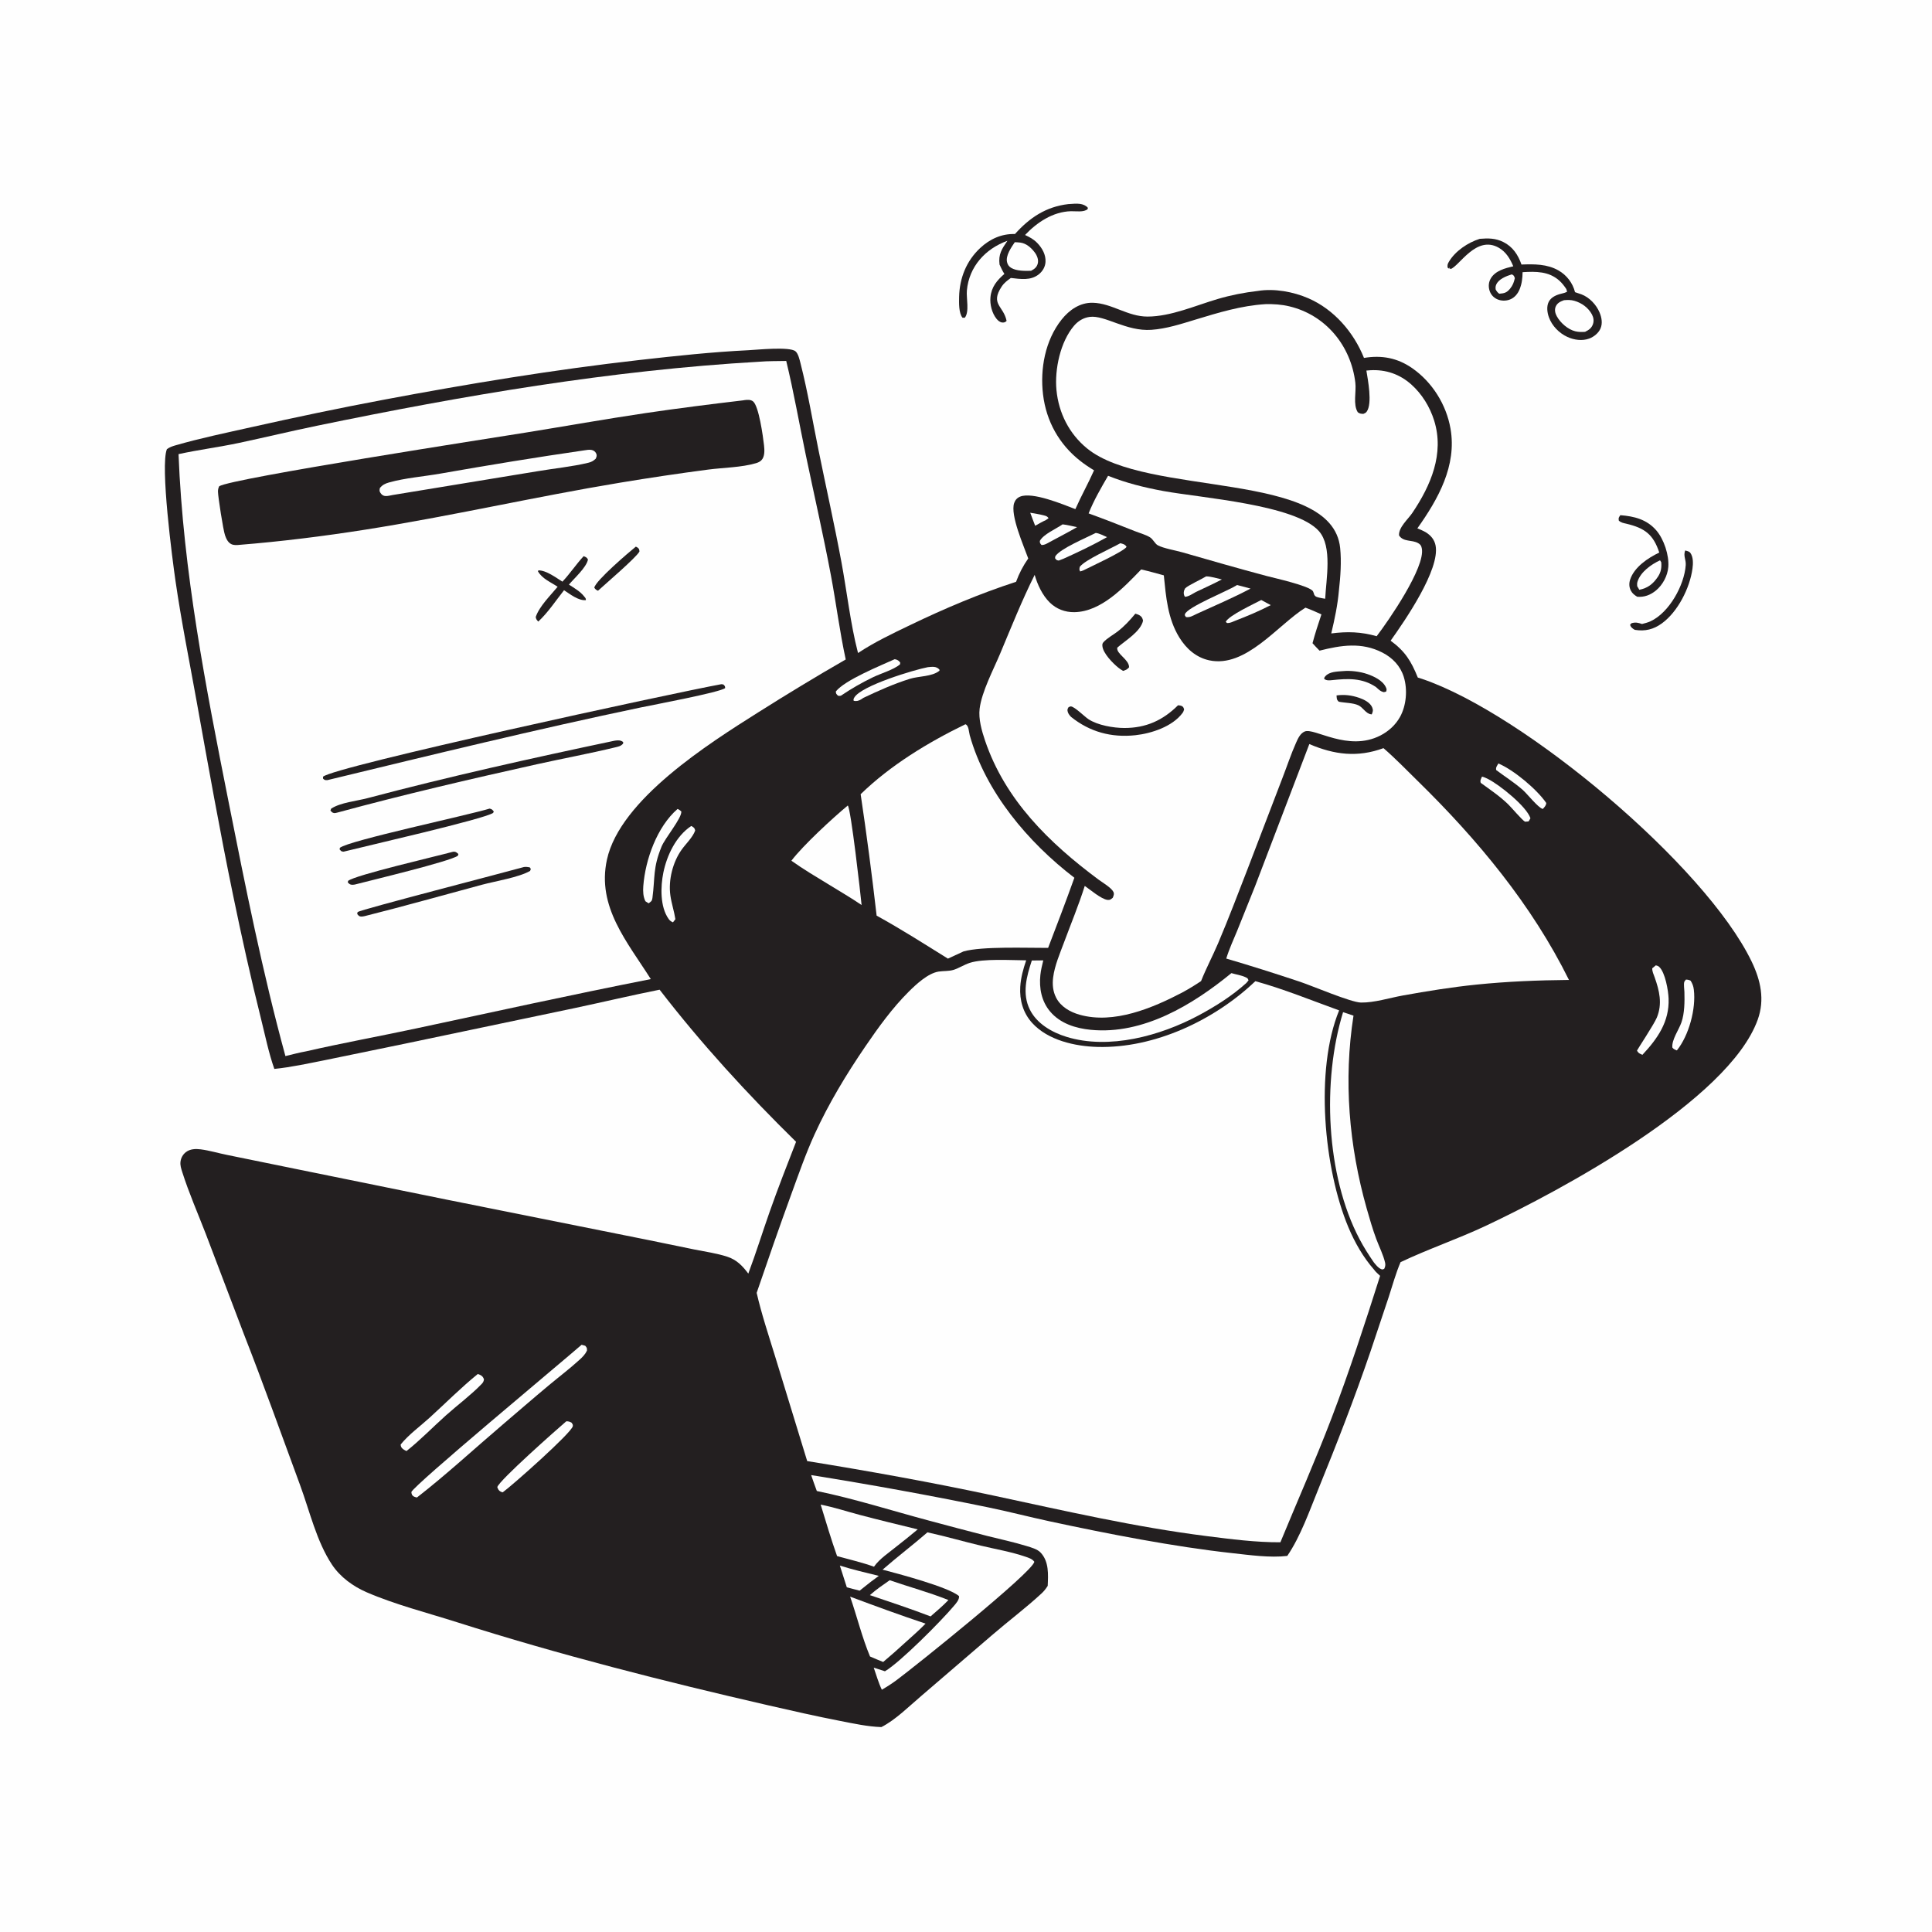 <?xml version="1.0" encoding="utf-8" ?>
<svg xmlns="http://www.w3.org/2000/svg" xmlns:xlink="http://www.w3.org/1999/xlink" width="1024" height="1024">
	<path fill="#FEFEFE" d="M0 0L1024 0L1024 1024L0 1024L0 0Z"/>
	<path fill="#231F20" d="M893.159 291.771C894.073 291.999 895.304 292.222 895.883 292.997C897.536 295.206 897.405 298.742 897.056 301.332C895.674 311.593 889.326 324.235 880.834 330.402C876.405 333.619 871.944 334.699 866.57 333.845C866.161 333.653 866.041 333.615 865.631 333.308C864.798 332.684 864.134 332.099 863.994 331.054L864.772 330.303C866.983 329.701 868.153 330.036 870.305 330.735C871.809 330.339 873.385 329.952 874.803 329.297C884.733 324.711 892.736 310.144 893.472 299.548C893.681 296.532 892.1 294.845 893.159 291.771Z"/>
	<path fill="#231F20" d="M858.806 273.052C866.145 273.636 872.809 275.268 877.855 281.091C881.904 285.763 884.75 294.327 884.234 300.553C883.848 305.215 881.266 310.033 877.656 312.997C874.775 315.362 871.442 316.634 867.739 316.283C866.322 315.408 865.164 314.547 864.381 313.032C863.426 311.181 863.365 309.203 863.995 307.241C866.123 300.618 873.46 295.707 879.448 292.861C876.285 283.238 871.76 279.923 862.081 277.597C860.531 277.225 859.206 277.074 857.999 275.928C857.773 274.385 857.948 274.386 858.806 273.052Z"/>
	<path fill="#FEFEFE" d="M879.848 296.969L880.492 297.989C880.736 300.881 880.381 303.2 878.744 305.665C876.219 309.467 873.341 311.737 868.869 312.597L867.74 310.673C867.682 309.81 867.646 309.096 867.915 308.26C869.567 303.116 875.163 299.154 879.848 296.969Z"/>
	<path fill="#231F20" d="M566.211 108.18C568.2 108.09 570.549 107.781 572.511 108.078C574.017 108.306 575.646 108.95 576.602 110.158L576.478 110.813C574.537 112.64 570.164 111.878 567.605 111.948C558.069 112.211 549.625 117.86 543.297 124.55C545.744 125.694 547.822 126.779 549.736 128.75C552.371 131.463 554.386 134.986 554.141 138.881C553.978 141.475 552.596 143.804 550.578 145.401C546.211 148.858 540.865 147.886 535.767 147.331C533.866 148.681 532.201 149.925 530.896 151.903C524.732 161.252 531.89 162.096 533.517 170.069C532.798 170.82 532.346 170.987 531.257 170.935C530.061 170.878 528.92 169.891 528.2 169.001C525.758 165.98 524.6 161.402 524.958 157.57C525.469 152.089 528.39 148.621 532.347 145.174C531.317 143.62 530.574 141.916 529.78 140.234C529.096 134.734 530.963 132.026 533.944 127.632C522.289 131.821 513.612 141.279 512.462 153.978C512.091 158.072 513.913 165.202 511.355 168.414L510.151 168.403C508.125 165.951 508.28 160.45 508.351 157.346C508.577 147.436 512.188 138.291 519.51 131.465C524.659 126.664 530.87 123.825 537.953 124.04C545.777 115.308 554.464 109.544 566.211 108.18Z"/>
	<path fill="#FEFEFE" d="M537.85 128.379C538.815 128.41 539.792 128.454 540.752 128.572C543.893 128.956 546.467 131.221 548.335 133.66C549.603 135.315 550.596 137.593 550.029 139.71C549.5 141.688 548.22 142.623 546.503 143.517C543.292 143.622 538.75 143.687 535.945 141.98C534.72 141.234 534.066 140.29 533.742 138.885C532.951 135.457 536.003 131.112 537.85 128.379Z"/>
	<path fill="#231F20" d="M784.291 126.586C788.746 126.219 792.645 126.208 796.783 128.267C801.804 130.764 804.624 135.073 806.415 140.208C813.133 139.953 820.022 139.895 826.057 143.358C830.406 145.853 833.583 149.995 834.795 154.856C835.941 155.221 837.087 155.59 838.213 156.014C842.419 157.601 846.093 161.52 847.809 165.632C848.939 168.342 849.499 171.467 848.248 174.234C847.176 176.607 844.751 178.54 842.35 179.437C838.632 180.826 834.262 180.207 830.726 178.571C826.339 176.542 822.598 172.727 820.945 168.151C820.028 165.612 819.59 162.264 820.95 159.802C822.286 157.382 825.035 156.252 827.588 155.65C828.704 155.386 829.578 155.171 830.595 154.607L830.184 153.21C829.087 151.553 827.958 150.076 826.473 148.741C820.911 143.741 813.982 143.838 807.002 144.257C806.951 147.438 806.645 150.338 805.434 153.313C804.458 155.71 802.773 157.79 800.307 158.742C798.157 159.571 795.646 159.549 793.54 158.597C791.559 157.702 790.111 156.057 789.474 153.979C788.798 151.776 788.999 149.478 790.193 147.491C792.621 143.448 797.795 142.151 802.066 141.138C800.436 137.231 798.256 133.572 794.486 131.371C782.398 124.316 773.37 141.29 768.791 142.608L767.97 141.688L768.234 142.528L767.287 141.89C767.061 140.565 767.254 139.896 767.949 138.727C771.352 133.005 778.103 128.516 784.291 126.586Z"/>
	<path fill="#FEFEFE" d="M801.183 145.447C801.295 145.473 801.415 145.474 801.517 145.526C802.459 146.002 802.542 146.494 802.901 147.417C802.4 149.59 801.84 151.231 800.393 152.981C798.595 155.155 797.406 155.453 794.639 155.686C793.7 155.018 793.309 154.439 792.74 153.444C792.63 152.438 792.611 151.872 793.005 150.909C794.232 147.911 798.392 146.321 801.183 145.447Z"/>
	<path fill="#FEFEFE" d="M828.943 159.112C830.886 158.959 832.567 158.891 834.458 159.436C838.343 160.555 841.856 163.082 843.777 166.695C844.617 168.275 844.903 170.094 844.291 171.811C843.512 173.997 842.119 174.883 840.12 175.882C838.377 176.003 836.666 176.006 834.955 175.593C831.033 174.647 826.999 171.078 825.107 167.575C824.284 166.051 823.838 164.198 824.542 162.535C825.384 160.546 827.039 159.81 828.943 159.112Z"/>
	<path fill="#231F20" d="M666.792 154.192C675.43 152.785 685.558 154.645 693.519 158.118C707.081 164.036 717.506 176.123 722.938 189.707C732.351 188.144 740.658 189.684 748.508 195.145C759.136 202.538 766.578 214.469 768.799 227.182C772.235 246.848 762.225 264.566 751.236 280.042C752.784 280.692 754.403 281.325 755.834 282.211C758.42 283.813 760.294 286.088 760.885 289.119C763.35 301.783 744.723 328.827 737.062 339.583C744.709 345.19 747.929 350.355 751.466 359.115C752.248 359.348 753.018 359.587 753.79 359.849C807.741 378.162 903.815 458.619 928.403 509.641C933.198 519.591 935.47 529.83 931.615 540.493C916.118 583.36 826.632 631.303 787.433 649.738C772.618 656.705 757.052 661.966 742.323 668.97C739.803 674.856 738.059 681.267 736.074 687.363L726.438 716.172C718.045 740.782 708.607 765.057 698.797 789.133C694.066 800.742 689.367 814.271 682.282 824.671C673.059 825.749 662.368 824.212 653.158 823.203C622.183 819.811 586.874 812.909 556.254 806.317C545.315 803.963 534.488 801.136 523.524 798.883C492.457 792.499 461.248 786.835 429.93 781.829C430.863 784.657 431.924 787.454 432.928 790.259C452.77 794.338 472.552 800.656 492.14 805.884C502.524 808.656 512.9 811.468 523.319 814.101C530.226 815.847 537.311 817.33 544.114 819.429C546.542 820.179 549.811 821.042 551.576 822.932C556.032 827.703 555.573 834.499 555.312 840.533C555.206 840.693 555.098 840.851 554.993 841.012C554.132 842.34 553.211 843.475 552.05 844.549C543.662 852.306 534.359 859.275 525.693 866.748L488.335 898.847C481.861 904.323 474.713 911.546 467.157 915.388C459.885 915.16 452.464 913.52 445.334 912.136C432.633 909.668 420.015 906.798 407.405 903.903C351.95 891.171 296.387 877.038 242.162 859.788C226.402 854.775 209.501 850.497 194.324 843.93C187.182 840.84 180.361 835.896 176.005 829.364C167.807 817.068 164.136 800.911 159.034 787.085C149.189 760.404 139.64 733.603 129.271 707.122L109.057 653.949C104.885 643.138 100.085 632.215 96.584 621.175C96.02 619.397 95.426 617.59 95.667 615.706C95.924 613.691 96.934 611.872 98.55 610.635C100.781 608.925 103.704 608.833 106.384 609.178C111.048 609.777 115.813 611.227 120.457 612.152L156.208 619.449L237.639 636.008L343.747 657.266L368.239 662.298C373.926 663.426 379.952 664.28 385.463 666.079C390.474 667.716 393.55 670.933 396.614 675.037C400.678 664.203 404.099 653.157 407.941 642.247C412.328 629.79 417.143 617.49 421.936 605.186C396.095 579.806 371.729 553.247 349.607 524.555C334.583 527.561 319.65 531.106 304.661 534.29L215.16 553.061L172.402 561.868C163.444 563.636 154.497 565.631 145.403 566.55C142.398 558.065 140.514 548.666 138.325 539.917C132.9 518.234 128.073 496.462 123.557 474.574C116.525 440.494 110.433 406.302 104.28 372.059C100.438 350.675 96.113 329.326 93.003 307.819C91.382 296.606 84.845 246.842 88.462 238.063C89.842 237.046 91.329 236.526 92.971 236.051C106.214 232.22 120.003 229.371 133.458 226.359C156.73 221.149 179.972 216.269 203.411 211.859C248.403 203.392 293.491 195.95 338.997 190.8C358.207 188.626 377.403 186.564 396.718 185.621C401.345 185.395 418.511 183.587 421.63 186.201C423.089 187.423 423.822 190.722 424.288 192.546C428.145 207.643 430.73 223.331 433.838 238.621C437.849 258.357 442.276 278.029 445.96 297.826C448.742 312.781 450.864 331.109 454.603 345.433L454.784 346.114C463.474 340.338 472.864 335.89 482.246 331.376C500.727 322.483 519.018 314.727 538.536 308.367C540.199 303.854 542.227 299.939 544.989 295.997C542.6 289.323 535.364 273.054 537.521 266.631C538.054 265.042 539.125 263.855 540.679 263.224C547.241 260.561 563.229 267.27 569.967 269.851C573.034 262.897 576.782 256.241 579.869 249.276C577.339 247.763 574.924 246.142 572.602 244.324C561.373 235.532 554.526 223.246 552.83 209.088C551.198 195.47 553.966 180.369 562.635 169.429C566.715 164.282 572.403 160.301 579.217 160.469C589.295 160.717 597.688 167.8 608.183 167.793C620.581 167.785 633.673 161.915 645.478 158.454C652.493 156.397 659.532 155.021 666.792 154.192Z"/>
	<path fill="#FEFEFE" d="M546.044 271.765C548.416 272.197 550.932 272.541 553.259 273.158C554.376 273.455 555.191 273.653 555.745 274.707L554.316 275.655C552.374 276.528 550.524 277.635 548.663 278.666C547.742 276.386 546.909 274.066 546.044 271.765Z"/>
	<path fill="#FEFEFE" d="M563.197 277.921C565.699 278.18 568.372 278.921 570.855 279.406C566.194 282.096 561.386 284.573 556.651 287.13C555.228 287.882 553.655 288.989 552 288.838C551.217 287.89 551.134 287.907 551.141 286.694C553 283.157 559.829 280.264 563.197 277.921Z"/>
	<path fill="#FEFEFE" d="M639.3 305.49C641.947 305.538 645.008 306.534 647.619 307.115C643.116 309.487 638.435 311.578 633.84 313.771C632.164 314.671 629.937 316.267 628.027 316.319C627.417 315.332 627.28 314.38 627.543 313.223C627.576 313.081 627.997 311.986 628.178 311.806C629.762 310.232 636.926 306.958 639.3 305.49Z"/>
	<path fill="#FEFEFE" d="M668.49 318.018L673.524 320.72C667.465 323.867 661.065 326.552 654.698 329.006C653.483 329.506 652.209 330.163 650.882 330.224C650.112 330.259 650.32 330.182 649.679 329.551C651.433 326.131 664.791 320.006 668.49 318.018Z"/>
	<path fill="#FEFEFE" d="M593.79 287.925C594.055 287.989 594.325 288.04 594.587 288.117C595.81 288.479 596.454 288.758 597.115 289.846C595.58 292.32 577.944 300.406 574.138 302.336C573.64 302.578 573.035 302.711 572.504 302.875C571.934 301.789 572.085 301.642 572.317 300.416C575.197 296.668 588.737 290.803 593.79 287.925Z"/>
	<path fill="#FEFEFE" d="M580.773 282.464C582.772 282.693 584.891 283.899 586.738 284.699C579.264 288.91 571.449 292.647 563.623 296.155L561.167 297.104C559.903 296.909 559.992 296.868 559.197 295.847L559.339 294.838C561.952 290.748 575.915 284.979 580.773 282.464Z"/>
	<path fill="#FEFEFE" d="M785.494 411.612C786.658 411.9 787.7 412.391 788.765 412.931C794.793 415.987 809.073 427.369 811.172 433.697L810.25 435.299C810.072 435.336 809.896 435.388 809.716 435.412C809.607 435.426 808.299 435.518 808.289 435.513C806.869 434.791 801.039 427.936 799.419 426.358C794.831 421.884 789.927 418.666 784.816 414.924C784.361 413.594 784.987 412.876 785.494 411.612Z"/>
	<path fill="#FEFEFE" d="M445.142 829.794C451.934 831.927 458.879 833.552 465.791 835.244L461.529 838.398L455.616 843.09L448.836 841.323L445.142 829.794Z"/>
	<path fill="#FEFEFE" d="M794.169 404.654C802.285 408.073 814.527 418.286 819.553 425.598C819.403 427.083 818.74 427.553 817.809 428.69L817.633 428.725C815.247 428.121 809.457 420.769 807.139 418.716C802.798 414.87 797.641 411.625 792.998 408.124C792.724 406.643 793.472 405.939 794.169 404.654Z"/>
	<path fill="#FEFEFE" d="M474.183 349.4C475.221 349.535 476.063 349.911 476.755 350.711C477.339 351.388 477.143 351.148 476.999 352.178C473.424 355.073 466.957 356.895 462.678 358.962C456.738 361.831 451.213 365.019 445.751 368.697C445.15 368.914 444.793 368.824 444.169 368.757C443.262 367.784 443.059 367.785 443.015 366.479C447.812 360.422 466.818 352.746 474.183 349.4Z"/>
	<path fill="#FEFEFE" d="M655.674 310.06L662.819 311.965C653.461 316.907 643.667 321.094 634.039 325.48C632.163 326.39 630.684 327.358 628.597 327.056C628.25 326.511 627.804 326.214 628.036 325.537C629.329 321.758 650.463 313.296 655.095 310.424L655.674 310.06Z"/>
	<path fill="#FEFEFE" d="M893.586 519.194C894.575 519.245 895.173 519.344 896.061 519.788C897.053 521.377 897.536 522.667 897.763 524.537C898.998 534.676 895.162 548.811 888.772 556.742C887.741 556.339 887.097 556.114 886.39 555.239C885.935 551.154 889.846 545.775 891.193 541.897C892.869 537.073 892.917 530.86 892.775 525.785C892.734 524.343 892.332 521.806 892.69 520.499C892.829 519.99 893.287 519.629 893.586 519.194Z"/>
	<path fill="#FEFEFE" d="M491.762 353.618C492.83 353.517 493.985 353.365 495.055 353.462C496.23 353.567 497.346 354.11 498.024 355.076L497.858 355.548C493.891 358.719 487.044 358.284 482.216 359.799C473.666 362.482 465.674 366.063 457.592 369.897C457.184 370.18 456.784 370.478 456.355 370.727C455.096 371.457 453.826 371.81 452.452 371.399C452.289 370.686 452.425 370.361 452.808 369.701C456.448 363.426 484.678 354.956 491.762 353.618Z"/>
	<path fill="#FEFEFE" d="M877.626 511.647C878.455 511.865 878.833 511.932 879.465 512.53C882.597 515.489 884.231 524.919 884.39 529.277C884.84 541.572 878.532 550.479 870.51 559.082C869.897 558.787 868.967 558.439 868.476 557.981C868.423 557.931 867.648 557.047 867.652 556.81C867.657 556.498 876.65 542.996 878.159 539.334C881.194 531.974 879.518 525.091 876.978 517.934C876.417 516.355 875.675 514.917 875.727 513.226L877.626 511.647Z"/>
	<path fill="#FEFEFE" d="M359.115 428.77C359.974 429.095 360.445 429.478 361.115 430.102C361.393 433.65 352.486 444.192 350.636 448.724C345.982 460.126 347.267 464.752 345.795 475.995C345.574 477.68 345.031 477.807 343.794 478.781L342.078 477.682C340.867 475.232 340.755 472.383 340.958 469.688C342.013 455.65 348.238 438.186 359.115 428.77Z"/>
	<path fill="#FEFEFE" d="M366.375 437.793C366.546 437.877 366.73 437.939 366.888 438.045C367.971 438.771 368.203 439.014 368.455 440.218C367.131 443.846 363.624 447.103 361.355 450.252C356.579 456.877 354.168 466.483 355.314 474.612C355.913 478.858 357.319 482.963 357.971 487.201L356.691 488.855C355.68 488.429 355.039 487.973 354.392 487.067C349.802 480.634 350.07 469.956 351.589 462.51C353.465 453.313 358.364 443.069 366.375 437.793Z"/>
	<path fill="#FEFEFE" d="M300.126 753.332C301.326 753.294 301.876 753.48 302.934 754.039C303.399 754.784 303.751 754.969 303.599 755.897C303.029 759.38 271.169 787.628 266.451 790.957C266.126 790.856 265.78 790.809 265.477 790.655C264.273 790.047 264.001 789.347 263.574 788.188C264.708 784.476 295.289 757.479 300.126 753.332Z"/>
	<path fill="#FEFEFE" d="M253.22 728.263C253.696 728.406 253.91 728.453 254.393 728.688C255.626 729.288 256.01 729.808 256.513 731.039C256.37 732.227 256.021 732.785 255.214 733.616C249.525 739.481 242.564 744.64 236.449 750.099C229.446 756.351 222.803 763.263 215.449 769.08C214.887 768.8 214.217 768.512 213.714 768.121C212.727 767.355 212.433 766.831 212.354 765.619C216.546 760.411 222.822 755.85 227.802 751.317C236.226 743.65 244.377 735.437 253.22 728.263Z"/>
	<path fill="#FEFEFE" d="M471.548 837.554C481.891 841.122 492.531 843.982 502.686 848.059C499.742 851.159 496.435 853.913 493.222 856.728C482.606 852.662 471.824 849.095 461.058 845.45C464.341 842.517 467.943 840.065 471.548 837.554Z"/>
	<path fill="#FEFEFE" d="M308.267 712.755L310.177 713.278C311.12 714.411 311.117 714.386 311.108 715.858C310.209 717.775 308.795 719.212 307.248 720.626C302.018 725.407 296.265 729.755 290.815 734.301C282.58 741.17 274.47 748.216 266.306 755.173C251.287 767.973 236.56 781.594 220.992 793.702C220.541 793.598 219.81 793.458 219.418 793.232C218.268 792.568 218.188 791.991 218.027 790.822C219.457 787.046 297.381 722.252 308.267 712.755Z"/>
	<path fill="#FEFEFE" d="M450.583 846.254C463.876 851.223 477.096 856.063 490.563 860.558C487.149 864.088 483.407 867.318 479.767 870.613C475.962 874.144 472.06 877.525 468.101 880.882C465.75 879.976 463.444 878.965 461.129 877.971C456.9 867.837 454.194 856.665 450.583 846.254Z"/>
	<path fill="#FEFEFE" d="M434.975 797.48C441.928 798.837 448.848 801.118 455.703 802.933C465.897 805.631 476.159 808.093 486.4 810.605C482.858 813.621 479.187 816.483 475.541 819.372C471.598 822.628 466.058 826.216 463.237 830.395C456.888 828.101 450.174 826.565 443.667 824.762C440.474 815.802 437.766 806.573 434.975 797.48Z"/>
	<path fill="#FEFEFE" d="M449.351 426.931C451.012 428.736 456.127 474.054 456.666 479.685C451.045 475.853 445.09 472.408 439.3 468.831C432.618 464.76 425.825 460.749 419.457 456.2C425.607 448.088 441.308 433.612 449.351 426.931Z"/>
	<path fill="#FEFEFE" d="M546.891 509.085L552.96 509.02C552.334 511.596 551.679 514.186 551.409 516.828C550.703 523.741 552.002 530.685 556.588 536.126C561.953 542.491 570.15 545.049 578.164 545.825C605.892 548.511 632.12 532.598 652.671 515.772C655.114 516.516 657.93 516.872 660.227 517.975C661.269 518.475 661.342 518.504 661.736 519.622L660.561 521.033C653.064 527.823 644.13 533.456 635.211 538.219C615.032 548.996 587.845 556.505 565.249 549.545C557.556 547.175 549.577 542.601 545.864 535.157C541.621 526.651 544.084 517.559 546.891 509.085Z"/>
	<path fill="#FEFEFE" d="M711.856 536.471C713.701 537.078 715.555 537.665 717.383 538.324C712.033 572.512 714.973 607.338 724.395 640.595C725.923 645.987 727.488 651.378 729.435 656.636C730.937 660.692 733.198 665.109 734.134 669.279C734.398 670.452 734.194 671.434 733.664 672.501C732.817 672.813 732.819 673.021 731.918 672.607C730.341 671.884 729.268 670.406 728.173 669.104C725.415 665.111 722.864 661.096 720.597 656.796C702.715 622.869 700.695 572.817 711.856 536.471Z"/>
	<path fill="#FEFEFE" d="M491.577 812.169C501.039 814.252 510.41 816.959 519.839 819.221C527.589 821.081 535.921 822.474 543.446 825.059C545.171 825.652 547.142 826.227 548.221 827.79C547.091 833.492 484.749 883.406 475.349 890.387C472.78 892.313 470.174 893.976 467.395 895.585C465.607 891.937 464.456 887.737 463.102 883.897L469.041 885.807C477.042 881.108 498.741 859.309 505.509 851.261C506.725 849.815 508.48 847.946 508.319 845.997C503.037 841.24 475.602 833.977 467.785 831.954C475.562 825.167 483.784 818.935 491.577 812.169Z"/>
	<path fill="#FEFEFE" d="M587.304 252.181C596.834 255.996 606.566 258.409 616.639 260.257C636.498 263.9 686.637 267.443 699.071 281.522C706.309 289.717 702.855 307.131 702.378 317.347C701.317 317.172 700.229 317.019 699.186 316.756C697.964 316.447 697.174 316.323 696.552 315.167C696.381 314.626 696.2 313.905 695.909 313.402C694.243 310.524 675.303 306.346 671.159 305.239C656.268 301.264 641.486 297.015 626.677 292.751C623.041 291.704 616.678 290.653 613.661 289.019C612.145 288.198 611.163 285.815 609.528 284.791C607.289 283.389 603.88 282.47 601.392 281.477C593.295 278.245 585.182 275.088 576.988 272.109C579.742 265.177 583.568 258.622 587.304 252.181Z"/>
	<path fill="#FEFEFE" d="M511.674 383.877C513.49 384.392 513.517 388.031 513.989 389.717C522.416 419.833 544.91 446.451 569.439 465.228C564.984 477.684 560.26 490.051 555.521 502.402C544.196 502.458 520.597 501.49 510.7 504.268L502.417 508.096C489.909 500.312 477.549 492.414 464.632 485.308C462.164 463.776 459.355 442.381 456.162 420.944C472.029 405.531 491.881 393.501 511.674 383.877Z"/>
	<path fill="#FEFEFE" d="M693.974 394.373C707.323 400.073 719.574 401.564 733.274 396.534C739.636 402.036 745.487 408.129 751.495 414.011C783.079 444.93 811.919 479.596 831.581 519.387C815.172 519.54 798.898 520.189 782.566 521.857C769.463 523.191 756.468 525.298 743.51 527.633C736.567 528.884 728.368 531.491 721.333 531.374C716.002 531.286 695.725 522.592 688.962 520.335C676.019 516.017 663.035 511.902 649.944 508.057C651.475 503.01 653.76 498.114 655.763 493.236L665.234 469.65L693.974 394.373Z"/>
	<path fill="#FEFEFE" d="M670.75 161.205C675.005 161.106 679.179 161.37 683.333 162.357C702.746 166.968 716.071 183.348 718.363 202.892C718.928 207.71 717.037 214.319 719.647 218.496C720.698 219.271 721.317 219.308 722.605 219.366C723.441 218.974 723.85 218.918 724.406 218.139C727.469 213.846 724.99 201.24 724.211 196.406C724.91 196.336 725.608 196.272 726.309 196.233C734.49 195.771 741.887 198.311 748.006 203.77C753.688 208.838 757.867 215.656 760.131 222.9C765.611 240.437 758.369 257.322 748.562 271.852C746.244 275.285 741.269 279.446 741.509 283.775C743.862 287.405 748.298 285.962 751.63 287.872C752.897 288.598 753.295 289.211 753.585 290.637C755.609 300.606 735.742 329.292 729.661 337.2C721.298 334.841 714.185 334.643 705.593 335.735C707.399 328.134 708.988 320.69 709.663 312.879C710.481 305.616 711.055 297.654 710.308 290.398C706.051 249.032 607.92 263.627 576.174 237.676C566.683 229.918 561.119 218.915 559.947 206.74C558.894 195.814 561.99 181.152 569.271 172.641C571.431 170.117 574.244 168.399 577.561 167.962C585.627 166.9 596.923 175.758 610.296 174.812C618.28 174.247 625.875 171.748 633.482 169.44C645.78 165.708 657.826 161.992 670.75 161.205Z"/>
	<path fill="#FEFEFE" d="M604.849 301.825C608.88 302.715 612.861 303.87 616.847 304.945C618.012 316.385 618.88 327.809 625.053 337.853C628.696 343.78 633.964 348.501 640.935 349.99C660.363 354.138 677.092 331.352 691.91 322.072C694.809 323.112 697.582 324.358 700.382 325.636C698.714 330.702 697.015 335.748 695.66 340.91C696.847 342.273 698.128 343.556 699.382 344.856C710.863 341.962 721.679 340.238 732.685 345.872C738.058 348.622 742.24 352.971 744.042 358.806C746.101 365.477 745.423 373.898 742.036 379.989C739.664 384.255 735.954 387.624 731.626 389.838C714.429 398.632 696.623 385.575 691.546 387.701C689.172 388.696 687.972 391.357 686.989 393.561C684.28 399.634 682.15 406.087 679.742 412.298L661.537 459.838C656.348 473.209 651.262 486.665 645.658 499.869C642.784 506.641 639.292 513.16 636.59 519.995C633.376 522.151 630.151 524.129 626.75 525.976C626.727 525.99 626.704 526.004 626.68 526.017C610.846 534.311 590.349 542.955 572.201 537.82C567.162 536.394 562.238 533.602 559.768 528.794C558.049 525.448 557.717 521.744 558.188 518.056C558.994 511.752 561.738 505.457 563.939 499.532C567.641 489.57 571.748 479.683 574.947 469.549C577.721 471.462 583.685 476.572 587.006 476.967C588.41 477.134 588.746 476.647 589.787 475.837C590.195 474.796 590.681 473.83 590.117 472.702C588.994 470.457 584.23 467.688 582.192 466.172C556.157 446.794 532.782 424.067 522.092 392.512C520.361 387.402 518.549 381.091 519.223 375.643C520.341 366.611 526.526 354.955 530.066 346.521C535.929 332.553 541.624 318.248 548.395 304.693C549.894 309.9 552.469 315.473 556.365 319.314C559.905 322.805 564.521 324.547 569.48 324.462C583.675 324.218 595.72 311.255 604.849 301.825Z"/>
	<path fill="#231F20" d="M708.395 368.586C712.656 368.031 716.411 368.489 720.446 369.882C722.946 370.744 726.299 372.379 727.33 375.03C727.915 376.534 727.624 377.189 727.056 378.638L726.61 378.577C723.902 378.223 722.453 374.964 719.935 373.802C717.06 372.476 712.751 372.565 709.58 371.918C708.334 370.762 708.559 370.234 708.395 368.586Z"/>
	<path fill="#231F20" d="M711.801 355.7C715.847 355.315 720.829 355.943 724.68 357.259C728.186 358.456 732.901 360.678 734.539 364.266C735.032 365.346 735.021 365.518 734.663 366.579L733.46 366.867C731.852 366.528 731.044 365.718 729.835 364.634L729.341 364.185C722.085 359.227 714.305 359.59 706.001 360.489C704.593 360.642 703.037 360.786 701.874 359.842C701.788 359.229 702.084 358.851 702.497 358.382C704.668 355.919 708.816 355.949 711.801 355.7Z"/>
	<path fill="#231F20" d="M601.76 325.252C602.585 325.48 603.567 325.814 604.275 326.318C605.315 327.059 605.577 327.806 605.836 328.992C604.559 334.792 596.435 339.509 592.193 343.257C591.477 346.516 598.451 349.464 598.442 353.672C597.318 354.933 596.844 355.042 595.297 355.597C594.403 355.092 593.57 354.541 592.766 353.901C589.838 351.569 584.531 346.158 584.284 342.329C584.237 341.591 584.269 341.066 584.78 340.471C586.597 338.352 590.14 336.421 592.384 334.684C596.004 331.883 598.851 328.774 601.76 325.252Z"/>
	<path fill="#231F20" d="M624.375 373.815C624.816 373.854 625.549 373.896 625.954 374.042C627.144 374.472 627.272 374.933 627.606 376.012C627.412 376.721 627.189 377.324 626.744 377.921C621.383 385.122 610.269 388.762 601.743 389.681C589.065 391.049 577.565 387.931 567.649 379.945C566.994 379.258 566.286 378.387 565.991 377.473C565.596 376.248 565.744 375.82 566.361 374.828C566.771 374.691 567.159 374.39 567.591 374.416C569.585 374.538 574.789 379.785 576.865 381.162C581.753 384.404 590.116 385.843 595.947 385.849C607.38 385.863 616.361 381.795 624.375 373.815Z"/>
	<path fill="#FEFEFE" d="M401.048 685.242C407.044 667.687 413.117 650.194 419.476 632.766C423.321 622.228 427.096 611.38 431.761 601.181C439.23 584.852 448.544 569.444 458.654 554.632C465.521 544.573 472.919 534.312 481.565 525.69C485.494 521.772 491.818 515.856 497.454 514.963C500.012 514.557 502.946 514.827 505.405 514.042C508.348 513.102 511.028 511.313 513.97 510.347C521.208 507.969 536.102 508.963 543.905 508.994C542.328 513.552 541.044 518.222 540.755 523.054C540.333 530.105 542.25 536.888 547.063 542.177C555.453 551.395 569.779 554.579 581.736 554.895C612.003 555.696 643.787 540.643 665.36 520.044C680.43 524.203 695.077 530.215 709.768 535.523C696.788 567.146 701.658 619.454 714.669 650.476C718.045 658.525 722.523 666.396 728.303 672.973C729.095 674.136 730.465 675.23 731.484 676.227C723.421 701.567 715.224 726.842 705.723 751.701C697.254 773.862 687.671 795.519 678.632 817.441C665.708 817.51 652.463 815.788 639.663 814.175C601.4 809.352 564.108 800.715 526.474 792.665C493.73 785.661 460.876 779.751 427.827 774.404L410.824 718.919C407.411 707.776 403.655 696.602 401.048 685.242Z"/>
	<path fill="#FEFEFE" d="M402.645 191.711C407.285 191.322 412.056 191.424 416.716 191.313C420.72 207.82 423.62 224.579 427.096 241.197C431.546 262.473 436.405 283.698 440.422 305.062C443.198 319.829 445.064 334.859 448.253 349.532C432.561 358.544 417.106 367.94 401.807 377.603C375.85 393.995 328.679 423.7 321.692 455.607C316.216 480.612 332.533 499.312 344.936 518.939C303.388 527.137 262.029 536.212 220.621 545.079C201.185 549.241 181.57 552.793 162.205 557.236C158.542 557.885 154.899 558.883 151.277 559.744C139.13 515.365 130.087 469.913 121.116 424.805C109.028 364.024 97.072 302.764 94.625 240.698C105.262 238.378 116.14 237.001 126.818 234.727C140.56 231.8 154.225 228.506 167.984 225.664C245.351 209.685 323.685 196.231 402.645 191.711Z"/>
	<path fill="#231F20" d="M336.999 289.733C337.214 289.834 337.447 289.903 337.644 290.035C338.771 290.787 338.824 291.09 338.925 292.328C337.076 295.662 320.971 309.41 316.955 313.104C315.948 312.669 315.593 312.392 314.99 311.473C315.714 307.707 333.331 292.689 336.999 289.733Z"/>
	<path fill="#231F20" d="M239.694 451.553C239.974 451.504 240.25 451.413 240.534 451.406C241.671 451.38 242.171 451.975 242.966 452.658L242.68 453.563C238.319 456.629 196.981 466.503 188.065 468.824C187.679 468.878 187.112 468.972 186.734 468.956C185.459 468.901 185.193 468.537 184.324 467.701L184.507 466.887C188.049 463.834 231.877 453.713 239.694 451.553Z"/>
	<path fill="#231F20" d="M309.348 294.777C310.653 295.347 310.932 295.335 311.637 296.544C310.865 300.723 304.283 306.57 301.557 309.848C304.374 311.702 307.561 313.464 309.65 316.164C310.204 316.879 310.618 317.136 310.511 318.085C306.563 318.46 302.155 314.902 298.953 312.826C294.664 318.268 290.351 324.777 285.285 329.457C284.43 328.482 284.166 328.277 283.936 327.024C285.924 321.253 291.713 315.675 295.556 311C291.877 308.513 287.446 306.823 285.117 302.814L285.387 302.288C289.674 302.344 294.521 306.081 298.101 308.291C302.099 304.035 305.363 299.082 309.348 294.777Z"/>
	<path fill="#231F20" d="M259.524 428.566C260.799 428.918 260.863 429.08 261.721 430.111L261.357 430.872C256.307 434.216 193.69 448.47 182.118 451.403C180.823 451.304 180.893 451.169 180.002 450.192L180.162 449.342C184.853 445.496 247.9 432.129 259.524 428.566Z"/>
	<path fill="#231F20" d="M277.708 459.536C278.818 459.388 279.668 459.509 280.766 459.711L281.35 460.561L280.961 461.604C274.866 465.087 262.636 467.007 255.464 468.932C234.767 474.489 214.14 480.33 193.35 485.546C192.906 485.633 192.124 485.803 191.69 485.805C190.334 485.808 190.122 485.366 189.312 484.422L189.552 483.391C191.251 482.072 268.56 462.124 277.708 459.536Z"/>
	<path fill="#231F20" d="M325.515 392.63C325.764 392.59 326.011 392.541 326.261 392.51C327.819 392.313 328.994 392.319 330.277 393.283L330.276 394.101C329.09 395.464 327.966 395.653 326.228 396.075C312.422 399.432 298.406 401.992 284.536 405.078C249.287 412.92 213.954 421.137 179.106 430.607C178.656 430.708 177.711 431 177.211 430.952C176.133 430.848 175.813 430.34 175.134 429.604L175.526 428.588C180.585 425.307 188.911 424.594 194.749 423.046C237.955 411.593 281.784 401.849 325.515 392.63Z"/>
	<path fill="#231F20" d="M382.34 362.637L383.385 362.778C384.168 363.612 384.249 363.441 384.361 364.665C382.345 366.812 345.573 373.718 339.721 374.944C284.023 386.608 228.903 400.087 173.608 413.464C172.275 413.528 172.297 413.564 171.249 412.747L171.195 411.69C176.336 406.422 356.838 367.287 382.34 362.637Z"/>
	<path fill="#231F20" d="M393.823 212.2C394.063 212.158 394.301 212.105 394.543 212.074C396.087 211.875 397.823 211.726 399.107 212.725C402.211 215.141 404.438 231.473 404.944 235.991C405.221 238.469 405.459 242.053 403.512 243.98C402.728 244.755 401.734 245.192 400.697 245.498C392.976 247.775 383.397 247.835 375.337 248.891C359.751 250.931 344.141 253.266 328.633 255.833C283.383 263.321 238.661 273.657 193.332 280.772C171.348 284.222 149.055 287.006 126.876 288.789C125.528 288.954 123.89 289.016 122.636 288.421C120.79 287.547 119.882 285.491 119.255 283.674C118.281 280.857 115.565 263.339 115.53 260.592C115.516 259.475 115.711 258.714 116.187 257.715C122.801 253.497 262 231.959 278.23 229.343C299.487 225.916 320.714 222.129 342.011 218.967C359.213 216.413 376.552 214.236 393.823 212.2Z"/>
	<path fill="#FEFEFE" d="M309.782 238.68C310.87 238.485 312.407 238.254 313.506 238.481C314.609 238.708 315.47 239.267 315.971 240.309C316.512 241.434 316.172 242.057 315.765 243.106C314.529 244.279 313.518 244.859 311.847 245.264C303.08 247.386 293.499 248.285 284.55 249.816L208.119 262.37C206.985 262.571 205.624 262.941 204.483 262.919C203.192 262.894 202.397 262.331 201.669 261.279C200.984 260.29 201.132 259.745 201.346 258.674C202.67 257.013 204.159 256.283 206.196 255.712C214.826 253.293 224.607 252.57 233.498 251.005C258.844 246.542 284.311 242.363 309.782 238.68Z"/>
</svg>
